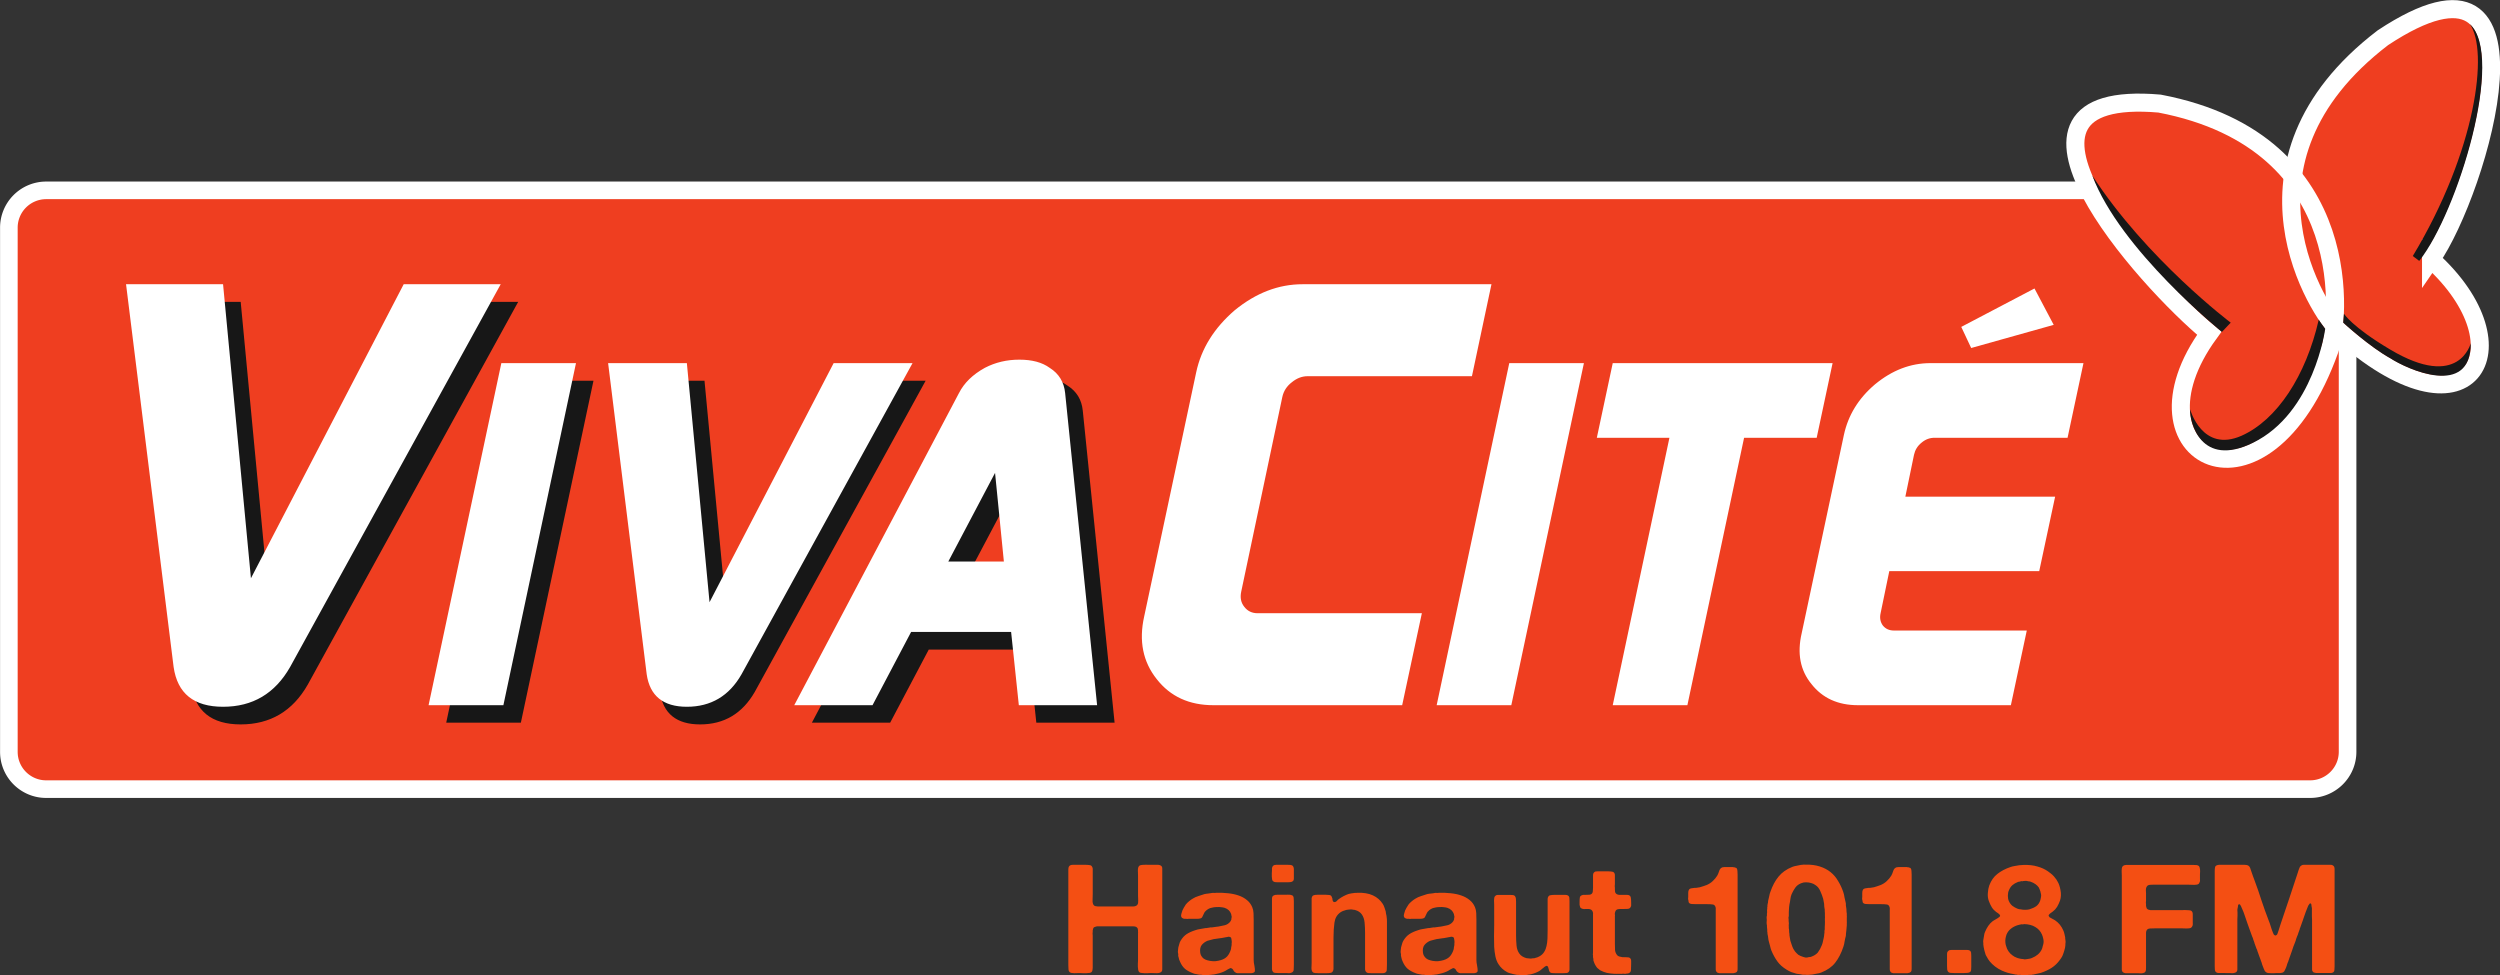 <svg width="599.962" height="234.025" viewBox="0 0 158.74 61.919" xmlns="http://www.w3.org/2000/svg">
    <rect x="0" y="0" width="158.74" height="61.919" fill="#333333" stroke="none"/>
    <path d="M149.062 47.737c0 1.31-1.07 2.37-2.38 2.37H2.933c-1.31 0-2.37-1.06-2.37-2.37v-33.27a2.37 2.37 0 0 1 2.37-2.38h143.749a2.38 2.38 0 0 1 2.38 2.38v33.27" fill="#ef3e20"/>
    <path d="M149.062 47.737c0 1.31-1.07 2.37-2.38 2.37H2.933c-1.31 0-2.37-1.06-2.37-2.37v-33.27a2.37 2.37 0 0 1 2.37-2.38h143.749a2.38 2.38 0 0 1 2.38 2.38z" fill="none" stroke="#fff" stroke-width="1.118"/>
    <path d="M140.282 21.157c-5.69 7.8 3.49 12.69 7.65 1.02.51-1.42 2.04-13.15-10.81-15.6-11.83-1.02-.92 11.22 3.16 14.58" fill="#ef3e20"/>
    <path d="M140.282 21.157c-5.69 7.8 3.49 12.69 7.65 1.02.51-1.42 2.04-13.15-10.81-15.6-11.83-1.02-.92 11.22 3.16 14.58z" fill="none" stroke="#fff" stroke-width="1.002"/>
    <path d="M154.362 16.467c6.22 5.61 2.45 12.04-5.87 4.52-1.12-1.02-7.58-10.64 2.81-18.59 11.12-7.35 6.12 9.69 3.06 14.07" fill="#ef3e20"/>
    <g fill="none" stroke="#fff">
        <path d="M154.362 16.467c6.22 5.61 2.45 12.04-5.87 4.52-1.12-1.02-7.58-10.64 2.81-18.59 11.12-7.35 6.12 9.69 3.06 14.07z" stroke-width=".868"/>
        <path d="M140.282 21.157c-5.69 7.8 3.49 12.69 7.65 1.02.51-1.42 2.04-13.15-10.81-15.6-11.83-1.02-.92 11.22 3.16 14.58z" stroke-width="1.147"/>
        <path d="M154.362 16.467c6.22 5.61 2.45 12.04-5.87 4.52-1.12-1.02-7.58-10.64 2.81-18.59 11.12-7.35 6.12 9.69 3.06 14.07z" stroke-width="1.147"/>
    </g>
    <g fill="#171717">
        <path d="M17.053 37.827l9.7-18.66h6.15l-13.36 24.3c-.96 1.69-2.39 2.53-4.26 2.53-1.85 0-2.9-.84-3.14-2.53l-3.02-24.3h6.16l1.77 18.66M33.073 45.887h-4.74l4.61-21.71h4.74l-4.61 21.71M46.173 39.357l7.88-15.18h4.72l-10.85 19.76c-.79 1.37-1.94 2.06-3.47 2.06-1.5 0-2.35-.69-2.55-2.06l-2.45-19.76h5.28l1.44 15.18M64.302 31.147l-2.98 5.63h3.54zm-2.29-5.07c.33-.65.87-1.19 1.64-1.6.67-.35 1.4-.52 2.19-.52.8 0 1.45.17 1.93.52.59.37.91.9.98 1.6l2.02 19.81h-4.97l-.49-4.64h-6.34l-2.45 4.64h-4.97l10.46-19.81"/>
    </g>
    <g fill="#fff">
        <path d="M15.933 36.717l9.7-18.67h6.16l-13.37 24.3c-.96 1.69-2.38 2.53-4.26 2.53-1.85 0-2.9-.84-3.14-2.53l-3.02-24.3h6.16l1.77 18.67M31.963 44.777h-4.75l4.62-21.72h4.74l-4.61 21.72M45.053 38.237l7.88-15.18h5.01l-10.86 19.76c-.78 1.37-1.94 2.06-3.47 2.06-1.5 0-2.35-.69-2.55-2.06l-2.45-19.76h5l1.44 15.18M63.182 30.027l-2.97 5.63h3.53zm-2.29-5.07c.33-.65.88-1.18 1.64-1.6.67-.35 1.4-.52 2.19-.52.81 0 1.45.17 1.93.52.59.37.91.91.98 1.6l2.03 19.82h-4.97l-.49-4.65h-6.35l-2.45 4.65h-4.97l10.46-19.82M77.042 44.777c-1.53 0-2.73-.55-3.59-1.65-.88-1.1-1.15-2.43-.8-3.99l3.3-15.49c.32-1.51 1.14-2.82 2.45-3.95 1.35-1.1 2.78-1.65 4.31-1.65h11.99l-1.24 5.84h-10.43c-.35 0-.68.12-1 .38-.33.25-.53.57-.61.94l-2.61 12.36c-.08.38-.02.7.2.97.21.27.49.4.84.4h10.43l-1.25 5.84h-11.99M95.962 44.777h-4.74l4.61-21.72h4.74l-4.61 21.72M107.142 44.777h-4.74l3.6-16.98h-4.61l1.01-4.74h13.96l-1.01 4.74h-4.61l-3.6 16.98M117.972 44.777c-1.27 0-2.25-.45-2.95-1.34-.72-.88-.92-1.95-.62-3.24l2.68-12.59c.27-1.24.92-2.31 1.97-3.2 1.09-.9 2.26-1.35 3.53-1.35h9.71l-1.01 4.74h-8.44c-.31 0-.58.1-.83.31-.26.21-.41.46-.48.77l-.55 2.66h9.51l-1.01 4.73h-9.52l-.55 2.66c-.07.3-.02.57.14.79.17.21.4.32.71.32h8.43l-1.01 4.74h-9.71M124.532 20.757l.63 1.34 5.24-1.47-1.22-2.31-4.65 2.44"/>
    </g>
    <g fill="#171717">
        <path d="M153.202 16.257c4.03-6.69 4.83-13.05 3.62-14.73 2.24 2.02-.74 11.91-3.21 15.04l-.41-.31M148.782 20.487s1.72 1.57 2.99 2.26c1.04.69 5.13 2.55 5.11-.96 0 0-.72 3.02-5.11.41-2.46-1.46-2.94-2.28-2.94-2.28l-.05.57M147.642 20.877s-.71 5.35-4.59 7.24c-3.31 1.62-4.03-1.31-3.99-2.13 0 0 .76 2.79 3.27 1.68 2.24-1 4.08-3.78 4.9-7.37 0 .04.41.58.41.58M141.082 21.077s-6.46-5.2-8.23-9.93c3.46 5.33 8.79 9.34 8.79 9.34l-.56.59"/>
    </g>
    <g fill="#f44f13" stroke-width=".14" style="font-feature-settings:normal;font-variant-caps:normal;font-variant-ligatures:normal;font-variant-numeric:normal" aria-label="Hainaut 101.8 FM">
        <path d="M68.104 54.911h.794q.169 0 .288.02.129.009.178.144.02.048.02.106v1.603q0 .164-.01.376-.01.203.07.309.05.058.109.067.07 0 .148.02H71.973q.189-.01.258-.126.05-.087.04-.26-.01-.174-.01-.31v-1.254q0-.145-.01-.338 0-.193.069-.27.03-.048.119-.068.1-.019.218-.019.12-.01.238 0H73.451q.188-.01.278.068.07.048.07.164V61.542q0 .125-.07.174-.09.077-.288.077-.188-.01-.357-.01-.09 0-.208.01h-.229l-.208-.02q-.09-.019-.119-.067-.03-.039-.05-.125l-.02-.193v-.203q.01-.106.01-.184v-1.679-.077q.01-.039 0-.077v-.097q-.01-.029-.01-.058t-.01-.058q-.07-.135-.258-.135h-2.341q-.08.02-.129.039-.05.01-.089.067-.02.049-.04.145v.097q-.01.048-.01.115.01.058.01.107v2.066q0 .164-.06.25-.029.048-.128.068-.09.01-.208.019h-.229q-.119-.01-.208-.01-.139 0-.337.01-.199 0-.278-.058-.08-.058-.09-.183-.01-.126-.01-.26v-5.87-.221q0-.115.04-.184.04-.067.139-.096h.04q.03-.01.05-.01zM79.662 61.407q.02.106.02.213.01.106-.1.144-.06.03-.139.03h-.873q-.079-.01-.128-.049-.07-.039-.11-.106-.03-.077-.089-.126-.02-.019-.05-.029-.03-.019-.079-.01-.05.02-.1.049-.039.029-.088.048-.05.039-.11.068l-.119.058q-.129.058-.267.096-.14.03-.288.068-.07.02-.14.02l-.128.018h-.06q-.03.01-.06.01h-.108q-.1.02-.199 0h-.089q-.07-.02-.139-.02-.06.01-.119-.009l-.188-.038q-.09-.01-.169-.049-.288-.106-.496-.27-.198-.174-.317-.454-.03-.067-.06-.144l-.04-.164q-.02-.049-.02-.097.01-.048 0-.097-.01-.028-.02-.115 0-.097.01-.135.02-.097.02-.165l.06-.212q.03-.116.08-.203.168-.28.386-.424.219-.145.556-.251.129-.048.268-.068.139-.02.278-.048.079-.02.168-.02.09-.009.179-.028.07-.02.139-.01.07 0 .149-.02.069-.019.138-.019t.15-.019q.208-.048.376-.077.179-.039.318-.174.089-.087.119-.193.01-.029 0-.048 0-.02.01-.039t.01-.058 0-.058l-.02-.077q0-.038-.01-.067-.1-.29-.417-.396-.089-.029-.218-.039-.119-.019-.248-.01-.129 0-.248.02t-.208.048q-.06.02-.12.058-.049.03-.099.068-.05.038-.109.106-.05.067-.07.125-.049.097-.088.184-.03.087-.14.116-.079.019-.168.019h-.556q-.05 0-.099.01-.05 0-.09-.01h-.088q-.02-.01-.05-.01t-.05-.02q-.079-.018-.109-.125-.01-.048 0-.096t.02-.087q.03-.106.06-.193.04-.097.089-.174l.06-.096.059-.097q.08-.106.198-.202.02-.01.06-.049l.09-.067q.039-.03.089-.058.168-.106.357-.164.188-.068.387-.126.119-.029.248-.038.129-.01.258-.039.04-.01.119 0 .089.01.109-.01.406-.01.774.03.376.038.674.144.308.106.526.29.218.173.337.453.07.164.08.377.01.212.01.434v2.529q0 .183.04.338.01.029.01.067 0 .03.01.058zm-1.459-1.486q.01-.048.01-.106 0-.068-.01-.116-.02-.058-.02-.106 0-.049-.04-.078-.049-.038-.148-.038-.04.01-.07.02-.03 0-.069.009-.07.02-.149.029-.079.01-.158.029-.03.01-.09.01-.129.028-.258.038-.129.01-.248.048l-.148.039q-.07.01-.14.038-.208.087-.356.261-.14.174-.1.483.02.164.11.27.069.106.208.174.139.058.297.086.17.03.348.02.188-.02.347-.068.258-.077.407-.241.148-.174.228-.425.02-.067.02-.135.01-.077.03-.154zM82.085 54.98q.07.076.07.23v.56q0 .136-.07.184-.06.048-.159.058-.09.01-.198.01h-.556q-.11 0-.198-.01-.08-.01-.14-.058-.039-.029-.059-.106l-.02-.184v-.212q.01-.106.01-.183v-.135q.01-.068.04-.116.02-.039.05-.058l.08-.039h.049q.03-.01.05-.01h.723q.1 0 .189.01.09.01.139.058zm.07 6.283q0 .193-.011.328t-.179.183q-.059.02-.129.02-.069-.01-.148-.01h-.556q-.09 0-.178-.01-.08-.01-.12-.058-.059-.067-.069-.164V57.257v-.193q0-.096.04-.154.06-.068.168-.087.02-.01.05 0 .04 0 .06-.01h.625q.079-.01.128 0h.08q.06.02.109.029.05.01.08.058.039.048.039.135.01.087.01.183zM86.18 56.687q.596-.019.993.165t.625.54q.069.106.109.232.04.116.079.241.02.077.02.145.01.067.03.135 0 .058.01.077.02.135.02.28V61.205q0 .183-.01.357 0 .164-.14.212-.059.02-.138.02t-.159 0h-.536q-.119 0-.218-.01-.09-.02-.139-.087-.04-.058-.05-.145v-2.316q0-.357-.03-.657-.029-.309-.178-.52-.139-.194-.406-.271-.05-.02-.11-.02-.05 0-.109-.019-.05-.01-.129 0-.069 0-.109.01-.04.01-.07.01-.029 0-.059.01-.228.057-.367.154-.317.222-.377.646-.06.425-.06.956V61.504q0 .087-.029.145-.05.106-.159.125-.109.02-.268.02h-.496q-.109 0-.218-.01t-.159-.068q-.07-.087-.07-.25.011-.165.011-.31v-3.928-.193q.01-.087.06-.145.02-.029.06-.038.049-.02.098-.03h.05q.05-.009.1-.009h.525q.08 0 .149.01.08 0 .139.019.07.029.089.087.03.058.05.135.01.039 0 .068 0 .028.02.057.02.049.03.058.019.01.049.03.109.009.178-.068.07-.087.15-.135.267-.193.594-.31.09-.028.179-.038.1-.01.208-.029.03-.01.09 0 .059 0 .079-.01zM93.804 61.407q.02.106.02.213.01.106-.1.144-.059.03-.138.03t-.159 0h-.714q-.08-.01-.129-.049-.07-.039-.11-.106-.029-.077-.088-.126-.02-.019-.05-.029-.03-.019-.08-.01-.049.02-.099.049-.04.029-.089.048-.05.039-.11.068l-.118.058q-.13.058-.268.096-.139.03-.288.068-.07.02-.139.02l-.129.018h-.059q-.03.01-.06.01h-.109q-.099.02-.198 0h-.09q-.069-.02-.138-.02-.06.01-.12-.009l-.188-.038q-.09-.01-.168-.049-.288-.106-.496-.27-.199-.174-.318-.454-.03-.067-.06-.144l-.04-.164q-.019-.049-.019-.097.01-.048 0-.097-.01-.028-.02-.115 0-.097.01-.135.02-.097.02-.165l.06-.212q.03-.116.08-.203.168-.28.386-.424.218-.145.556-.251.128-.048.267-.068t.278-.048q.08-.02.169-.02.09-.009.178-.028.07-.02.14-.01.069 0 .148-.02.07-.019.139-.019.07 0 .149-.019.208-.048.377-.077.178-.039.317-.174.09-.087.12-.193.01-.029 0-.048 0-.02.01-.039t.01-.058 0-.058l-.02-.077q0-.038-.01-.067-.1-.29-.417-.396-.09-.029-.218-.039-.12-.019-.248-.01-.13 0-.248.02-.12.02-.209.048-.06.02-.119.058-.05.03-.1.068-.049.038-.108.106-.05.067-.07.125-.05.097-.089.184-.03.087-.139.116-.08.019-.168.019h-.556q-.05 0-.1.01-.049 0-.089-.01h-.089q-.02-.01-.05-.01-.03 0-.049-.02-.08-.018-.11-.125-.01-.048 0-.096l.02-.087q.03-.106.06-.193.04-.097.09-.174l.06-.096.059-.097q.079-.106.198-.202.02-.01.06-.049l.089-.067q.04-.03.09-.058.168-.106.356-.164.189-.068.387-.126.12-.029.248-.038.13-.01.258-.039.04-.01.12 0 .089.01.108-.01.407-.01.774.03.377.038.675.144.307.106.526.29.218.173.337.453.07.164.08.377.01.212.01.434v2.529q0 .183.039.338.01.029.01.067 0 .03.01.058zm-1.458-1.486q.01-.048.01-.106 0-.068-.01-.116-.02-.058-.02-.106 0-.049-.04-.078-.05-.038-.148-.038-.04.01-.07.02-.03 0-.07.009-.069.02-.148.029-.08.01-.159.029-.03.01-.09.01-.128.028-.257.038-.13.01-.248.048l-.149.039q-.07.01-.139.038-.208.087-.357.261-.139.174-.1.483.02.164.11.27.07.106.208.174.14.058.298.086.169.03.347.02.189-.02.347-.068.258-.077.407-.241.149-.174.228-.425.02-.067.02-.135.01-.077.03-.154zM95.122 56.823h.744q.11 0 .199.01.089.009.129.067.05.058.06.164.01.096.01.203v2.113q0 .348.03.657t.178.511q.139.203.446.29.05.01.08.01.04 0 .089.01.05.009.109.009.06 0 .09-.01.049-.02.079-.01.04.01.079-.01.208-.047.327-.125.179-.106.278-.27.11-.174.149-.376.05-.213.06-.464.01-.26.01-.54v-1.795-.174q0-.097.04-.155.049-.086.148-.096.1-.02.238-.02h.714q.09 0 .15.04.079.047.089.144.01.097.01.222v4.324q0 .096-.04.145-.05.077-.149.087-.099.01-.208.01h-.536q-.109 0-.198-.01-.08-.01-.13-.077-.02-.03-.039-.087-.01-.058-.03-.116-.01-.058-.03-.106-.02-.049-.059-.058-.02-.02-.05-.01-.03.01-.049.02-.07.038-.12.086-.049.049-.108.087-.04.03-.08.068-.03.029-.079.058-.228.135-.536.212-.07.02-.139.02-.069.009-.148.028-.04.01-.09 0-.04 0-.08.01-.029.01-.128 0-.09 0-.12-.01-.049 0-.098-.01h-.1q-.119-.028-.228-.048t-.218-.058q-.05-.019-.09-.029-.029-.019-.079-.038-.347-.184-.555-.512-.13-.202-.189-.482-.06-.29-.079-.608-.01-.329-.01-.666.01-.348.01-.686V57.46q0-.126-.01-.29 0-.174.05-.25.03-.05.118-.088.06 0 .09-.01zM101.428 55.326h.665q.149 0 .258.02.119.01.168.115.02.049.02.116V56.147q0 .048-.01.116 0 .057.01.106v.106q0 .077.01.145.01.058.05.106.07.087.248.096h.477q.059 0 .108.02.11.048.12.173.02.126.02.28v.135q.01.068-.011.116-.05.155-.208.164-.16.01-.357.01h-.09q-.04-.01-.07 0-.039.01-.069.01-.03-.01-.06.01-.079.019-.118.086-.03.058-.05.145-.01.048 0 .106.01.058 0 .106v1.728q0 .241.01.425.02.173.13.309.049.058.128.086l.179.04q.03.009.06.009.039-.01.059 0h.109q.11 0 .188.01.08.01.13.077.04.058.04.154v.183q0 .203-.011.377 0 .164-.159.222-.05.02-.09.01-.039 0-.088.019h-.1q-.02 0-.06-.01-.039 0-.069.01-.05.01-.109 0h-.199q-.049.01-.089 0h-.109q-.05-.01-.109-.01-.06 0-.109-.01l-.129-.019-.119-.02q-.11-.028-.208-.067-.1-.038-.189-.087l-.06-.038q-.03-.03-.069-.058-.02-.02-.05-.039l-.049-.048q-.139-.183-.208-.405-.02-.039-.02-.068.01-.038 0-.087-.01-.019-.01-.048t-.01-.048v-.097q-.01-.038-.01-.087.01-.048.01-.096v-2.317-.135q.01-.067-.01-.125-.04-.135-.14-.174-.109-.048-.277-.029-.169.02-.288-.029-.08-.029-.1-.087t-.039-.145v-.202q0-.174.02-.28t.169-.145q.04-.02.08-.01h.088q.15 0 .278-.01.13-.019.179-.115.03-.068.03-.155.01-.086.01-.173v-.599-.164q0-.087.02-.145.05-.096.148-.125.02-.01.05 0 .04 0 .06-.01zM109.488 55.056h.476q.05-.01.1.01h.049q.05.01.089.029.05.01.07.038.049.068.049.184.01.106.01.231V61.475q.01.144-.04.222-.04.048-.099.067-.05.01-.129.03h-.754q-.05.009-.099 0h-.05q-.049-.02-.099-.03-.04-.02-.07-.058-.049-.058-.049-.154V57.952v-.174q.01-.106-.01-.174-.05-.164-.188-.174-.14-.019-.338-.019h-.714q-.139 0-.268-.01t-.188-.086q-.02-.039-.02-.068 0-.039-.01-.087-.02-.048-.02-.096.01-.058.01-.107v-.26q0-.135.05-.212.05-.068.138-.078.1-.01.199-.029h.099q.06-.019.119-.019l.129-.02q.119-.038.218-.067.11-.029.219-.077.228-.097.386-.251.17-.154.288-.347.06-.107.11-.261.049-.164.138-.222.05-.039.11-.048.02-.01.039 0 .03 0 .05-.01zM117.264 58.154q.01.058 0 .126v.231q.01.049 0 .097v.145l-.03.347-.02.164q0 .077-.01.164-.05.174-.08.357-.02.174-.079.338-.198.599-.516 1.004-.307.396-.893.627-.129.049-.277.068-.14.02-.288.058-.07.01-.129.01-.06 0-.129.01-.03.009-.1 0-.069 0-.098-.01h-.16q-.029 0-.049-.01-.08-.02-.158-.03-.08 0-.16-.018-.188-.049-.346-.107-.16-.067-.298-.154-.367-.222-.585-.521t-.387-.705q-.05-.135-.08-.28-.03-.144-.079-.29-.03-.105-.04-.221-.01-.116-.04-.232-.01-.048-.01-.087.01-.038-.01-.077v-.116q0-.058-.01-.116-.01-.048-.01-.087.01-.038 0-.086-.02-.078-.02-.174.01-.097.01-.174 0-.067-.01-.135 0-.077.02-.135v-.126q.02-.077.01-.144-.01-.078.01-.155v-.096q.02-.058.01-.116 0-.058.02-.126.02-.048.02-.106 0-.067.02-.125.04-.135.06-.26t.069-.252q.198-.579.516-.965.317-.396.873-.618.119-.048.248-.067l.278-.058q.05-.01.099-.01t.1-.01q.019-.01.049 0 .04.01.06 0 .525-.01.912.116.397.126.684.357.288.232.477.56.198.319.327.695.06.164.08.338.03.174.079.347.02.078.01.155 0 .067.02.145.02.096.02.202 0 .097.02.193zm-1.39.435q.01-.049 0-.097v-.106-.097q.01-.058 0-.106v-.077-.126q0-.067-.01-.125v-.097q-.02-.096-.03-.183 0-.096-.01-.193-.02-.077-.03-.154-.01-.078-.029-.155-.08-.27-.188-.502-.1-.241-.308-.376-.119-.087-.268-.126-.139-.048-.357-.048-.02.02-.06.01-.03-.01-.049 0-.05.02-.1.029-.039.01-.088.029-.229.096-.358.28-.129.183-.228.405-.06.145-.08.319-.019.164-.059.337l-.02.155q0 .077-.01.154t-.01.164v.271q-.02.048-.02.106.01.058.01.106t0 .096.01.097 0 .116q-.01.058 0 .106v.135q.02.087.02.183 0 .097.02.184v.077q.02.087.03.183.01.087.03.174.06.193.119.357.06.164.169.31.109.134.218.221.119.077.307.135.05.02.14.039.089.01.158-.01.05-.02.1-.02.059 0 .108-.018.11-.039.228-.107.12-.077.189-.154.09-.125.149-.232.06-.115.119-.26.05-.126.07-.251.02-.135.059-.27.01-.049.01-.087 0-.049.01-.097.02-.067.01-.135 0-.077.02-.145v-.164q0-.087.01-.164zM120.538 55.056h.477q.049-.01.099.01h.05q.049.01.089.029.05.01.069.038.05.068.05.184.01.106.01.231V61.475q.01.144-.04.222-.04.048-.1.067-.049.01-.128.03h-.755q-.049.009-.098 0h-.05q-.05-.02-.1-.03-.039-.02-.069-.058-.05-.058-.05-.154V57.952v-.174q.011-.106-.01-.174-.049-.164-.188-.174-.139-.019-.337-.019h-.714q-.14 0-.268-.01t-.189-.086q-.02-.039-.02-.068 0-.039-.01-.087-.02-.048-.02-.096.01-.058.01-.107v-.26q0-.135.05-.212.05-.068.14-.078.098-.01.197-.029h.1q.06-.019.119-.019l.129-.02q.119-.038.218-.067.109-.029.218-.077.228-.097.387-.251.169-.154.288-.347.06-.107.109-.261.05-.164.139-.222.05-.039.109-.048.02-.01.04 0 .03 0 .05-.01zM123.63 60.751v-.183q0-.097.04-.145.04-.067.149-.106.02 0 .04.01.03 0 .049-.01h1.002q.109 0 .178.048.06.048.07.135.01.087.01.193v.695q0 .107-.01.203-.01.087-.06.126-.069.048-.168.057-.1.01-.209.01h-.664q-.11 0-.209-.01-.099-.01-.148-.067-.05-.058-.06-.145-.01-.096-.01-.203zM131.143 59.66q.01.049.01.107.01.048 0 .086-.01.049-.01.087t0 .087q-.01.03-.01.068t-.01.077q-.02.058-.03.116-.01.058-.03.106-.02.077-.05.154l-.06.155q-.03.067-.079.135-.04.058-.09.125-.207.29-.515.493-.308.193-.685.318-.109.03-.218.048t-.218.049q-.04.019-.08.01-.04 0-.079.019h-.159l-.158.019h-.219q-.069.01-.119-.01-.06-.019-.119-.01-.06.01-.109 0-.04-.019-.08-.019-.039.01-.088-.01l-.179-.038q-.09-.01-.169-.039-.02-.01-.05-.01-.02 0-.039-.009-.198-.058-.387-.145-.218-.096-.436-.26-.209-.164-.348-.338-.099-.126-.178-.28-.04-.058-.07-.125l-.04-.136q-.029-.077-.049-.173l-.04-.193q-.01-.039-.01-.078t-.01-.077v-.087q-.01-.038-.01-.125.01-.097.02-.135.03-.126.04-.232.01-.116.06-.222.089-.212.208-.386.119-.174.287-.3.14-.086.308-.183l.08-.058q.049-.028.069-.077.01-.038-.01-.058-.01-.029-.03-.048-.08-.077-.209-.154-.168-.126-.277-.3-.11-.183-.189-.405-.08-.212-.06-.492.02-.29.09-.483.178-.473.516-.733.337-.27.823-.435.13-.048.268-.067.139-.02.288-.049.07-.01.129-.01.07-.009.139-.009.506-.02.892.097.387.106.675.309.1.067.179.135.089.067.168.154l.03.03q.04.047.08.105l.079.097q.02.029.03.058.02.029.04.067.128.203.188.55.07.348-.03.657-.08.222-.189.405-.109.174-.277.3-.05.038-.11.077-.059.038-.099.086-.02.02-.04.049-.02.019 0 .067t.05.077q.03.02.07.04l.139.076q.069.03.138.077.348.232.526.647.05.106.07.213.02.106.05.231v.068q.01.029.01.067zm-3.582-3.137q-.07.145-.07.358 0 .202.07.347.08.174.218.29.14.106.328.183.05.02.099.029.05 0 .1.01.108.029.277.029t.278-.03q.258-.077.436-.202.179-.135.258-.386.02-.068.04-.184.02-.115 0-.202-.01-.039-.02-.068 0-.029-.01-.067-.02-.078-.05-.145-.02-.068-.06-.135-.168-.242-.525-.367-.05-.02-.11-.02-.049 0-.098-.019-.06-.019-.13-.01-.069.01-.138.01-.02.02-.06.01-.03-.01-.06 0-.049.02-.108.029-.05 0-.1.02-.198.076-.347.202-.139.125-.218.318zm2.173 3.456q.05-.164.01-.348-.04-.193-.09-.299-.138-.309-.426-.473-.278-.174-.724-.183-.02.02-.06.02-.04-.01-.07-.01-.069.019-.138.028-.06.01-.12.03-.247.077-.426.221-.178.136-.277.358-.02.057-.04.125-.01.058-.03.135-.02.106-.01.251.01.135.04.212.03.107.069.203.08.164.198.29.13.125.278.212.05.02.09.039.04.019.089.038.05.02.109.03.07.009.129.028.04.01.119.01.03.01.1.02.079 0 .108-.01.1-.02.189-.03.09-.01.168-.048.219-.087.377-.222.169-.145.258-.347.03-.068.04-.135.02-.068.04-.145zM134.995 54.92h4.276q.109 0 .208.01.1.01.149.068.04.048.05.135.02.077.02.184 0 .096-.01.202v.319q.01.067 0 .125l-.04.097q-.01.038-.05.067-.08.058-.278.058-.188-.01-.327-.01h-2.302q-.218-.009-.317.049-.06.039-.1.145-.02.067-.02.173.01.107.01.184v.463q0 .048-.01.116 0 .068.01.116v.106q.02.087.04.145.03.058.11.087.05.019.119.029H138.616q.109-.01.208 0 .11 0 .189.01.089.009.129.038.099.067.089.26v.512q.01.087-.01.164-.04.106-.11.145-.069.038-.267.038-.199-.01-.328-.01h-1.627q-.188 0-.367.01t-.228.136q-.02.029-.02.067 0 .03-.01.058v2.201q.01.193-.04.28-.03.048-.079.067-.05.01-.099.03-.07.018-.149.009-.08-.01-.158-.01H134.955q-.09-.01-.149-.058-.07-.048-.08-.145v-5.984q0-.135-.01-.318 0-.184.05-.26.04-.068.149-.097.02-.01.04 0 .02 0 .04-.01zM140.905 54.911h1.617q.17 0 .258.068.07.048.1.144l.059.174q.06.155.11.319.059.154.118.318.228.608.427 1.236.208.627.446 1.245.08.193.14.395.059.203.138.396l.04.097q.02.048.07.077l.039.02q.02.009.04-.01.079-.02.108-.116.03-.097.06-.174.08-.222.139-.434.07-.222.149-.444l.397-1.178.396-1.197q.05-.154.1-.299l.099-.309.06-.154q.03-.078.108-.126.06-.048.15-.048h1.706q.099 0 .148.039.11.057.11.222v6.196q0 .106-.01.213 0 .096-.06.144-.06.049-.149.058h-.942q-.08-.02-.14-.029-.049-.01-.089-.067-.04-.049-.04-.126v-3.137q-.01-.135-.01-.25v-.252-.154q.01-.087-.01-.164-.02-.068-.02-.145 0-.077-.059-.096-.03-.01-.05.01-.01.019-.02.028-.039.039-.069.097l-.04.096q-.06.145-.119.3-.05.154-.109.308l-.04.116q-.01.058-.039.116-.05.126-.09.251-.039.125-.089.25-.02.03-.02.069 0 .028-.02.057-.039.087-.069.184-.02.096-.07.193-.039.087-.069.183-.02.097-.06.193-.118.28-.208.57-.089.28-.198.56-.02.029-.02.057 0 .03-.02.058-.05.107-.08.222-.029.107-.078.213-.03.067-.06.125-.02.058-.07.097-.049.038-.099.048-.05 0-.119.02h-.228q-.07 0-.169.009h-.188q-.09 0-.169-.01-.08-.01-.119-.038-.08-.049-.109-.106l-.07-.155q-.049-.116-.089-.232-.03-.125-.079-.24l-.03-.088q-.05-.116-.089-.241-.04-.135-.09-.251-.01-.029-.02-.048 0-.03-.01-.058-.049-.087-.079-.184-.03-.096-.07-.193-.01-.019-.019-.048 0-.029-.01-.048-.04-.097-.07-.193-.02-.097-.07-.193-.078-.193-.148-.406-.07-.212-.149-.415-.089-.24-.168-.492-.08-.25-.189-.482-.05-.136-.109-.222-.02-.02-.04-.03-.02-.019-.05 0-.049.03-.049.097 0 .068-.02.135-.02.068-.02.145.01.068.01.145v.212q0 .106-.01.212v3.195q0 .077-.04.126-.039.067-.148.087-.07.019-.149.019-.08-.01-.158-.01H140.854q-.09-.01-.149-.058-.06-.048-.069-.144-.01-.107-.01-.213v-5.791-.135-.164q0-.077.01-.145.01-.077.03-.116.04-.067.159-.096.02-.01.04 0 .02 0 .039-.01z"/>
    </g>
</svg>
